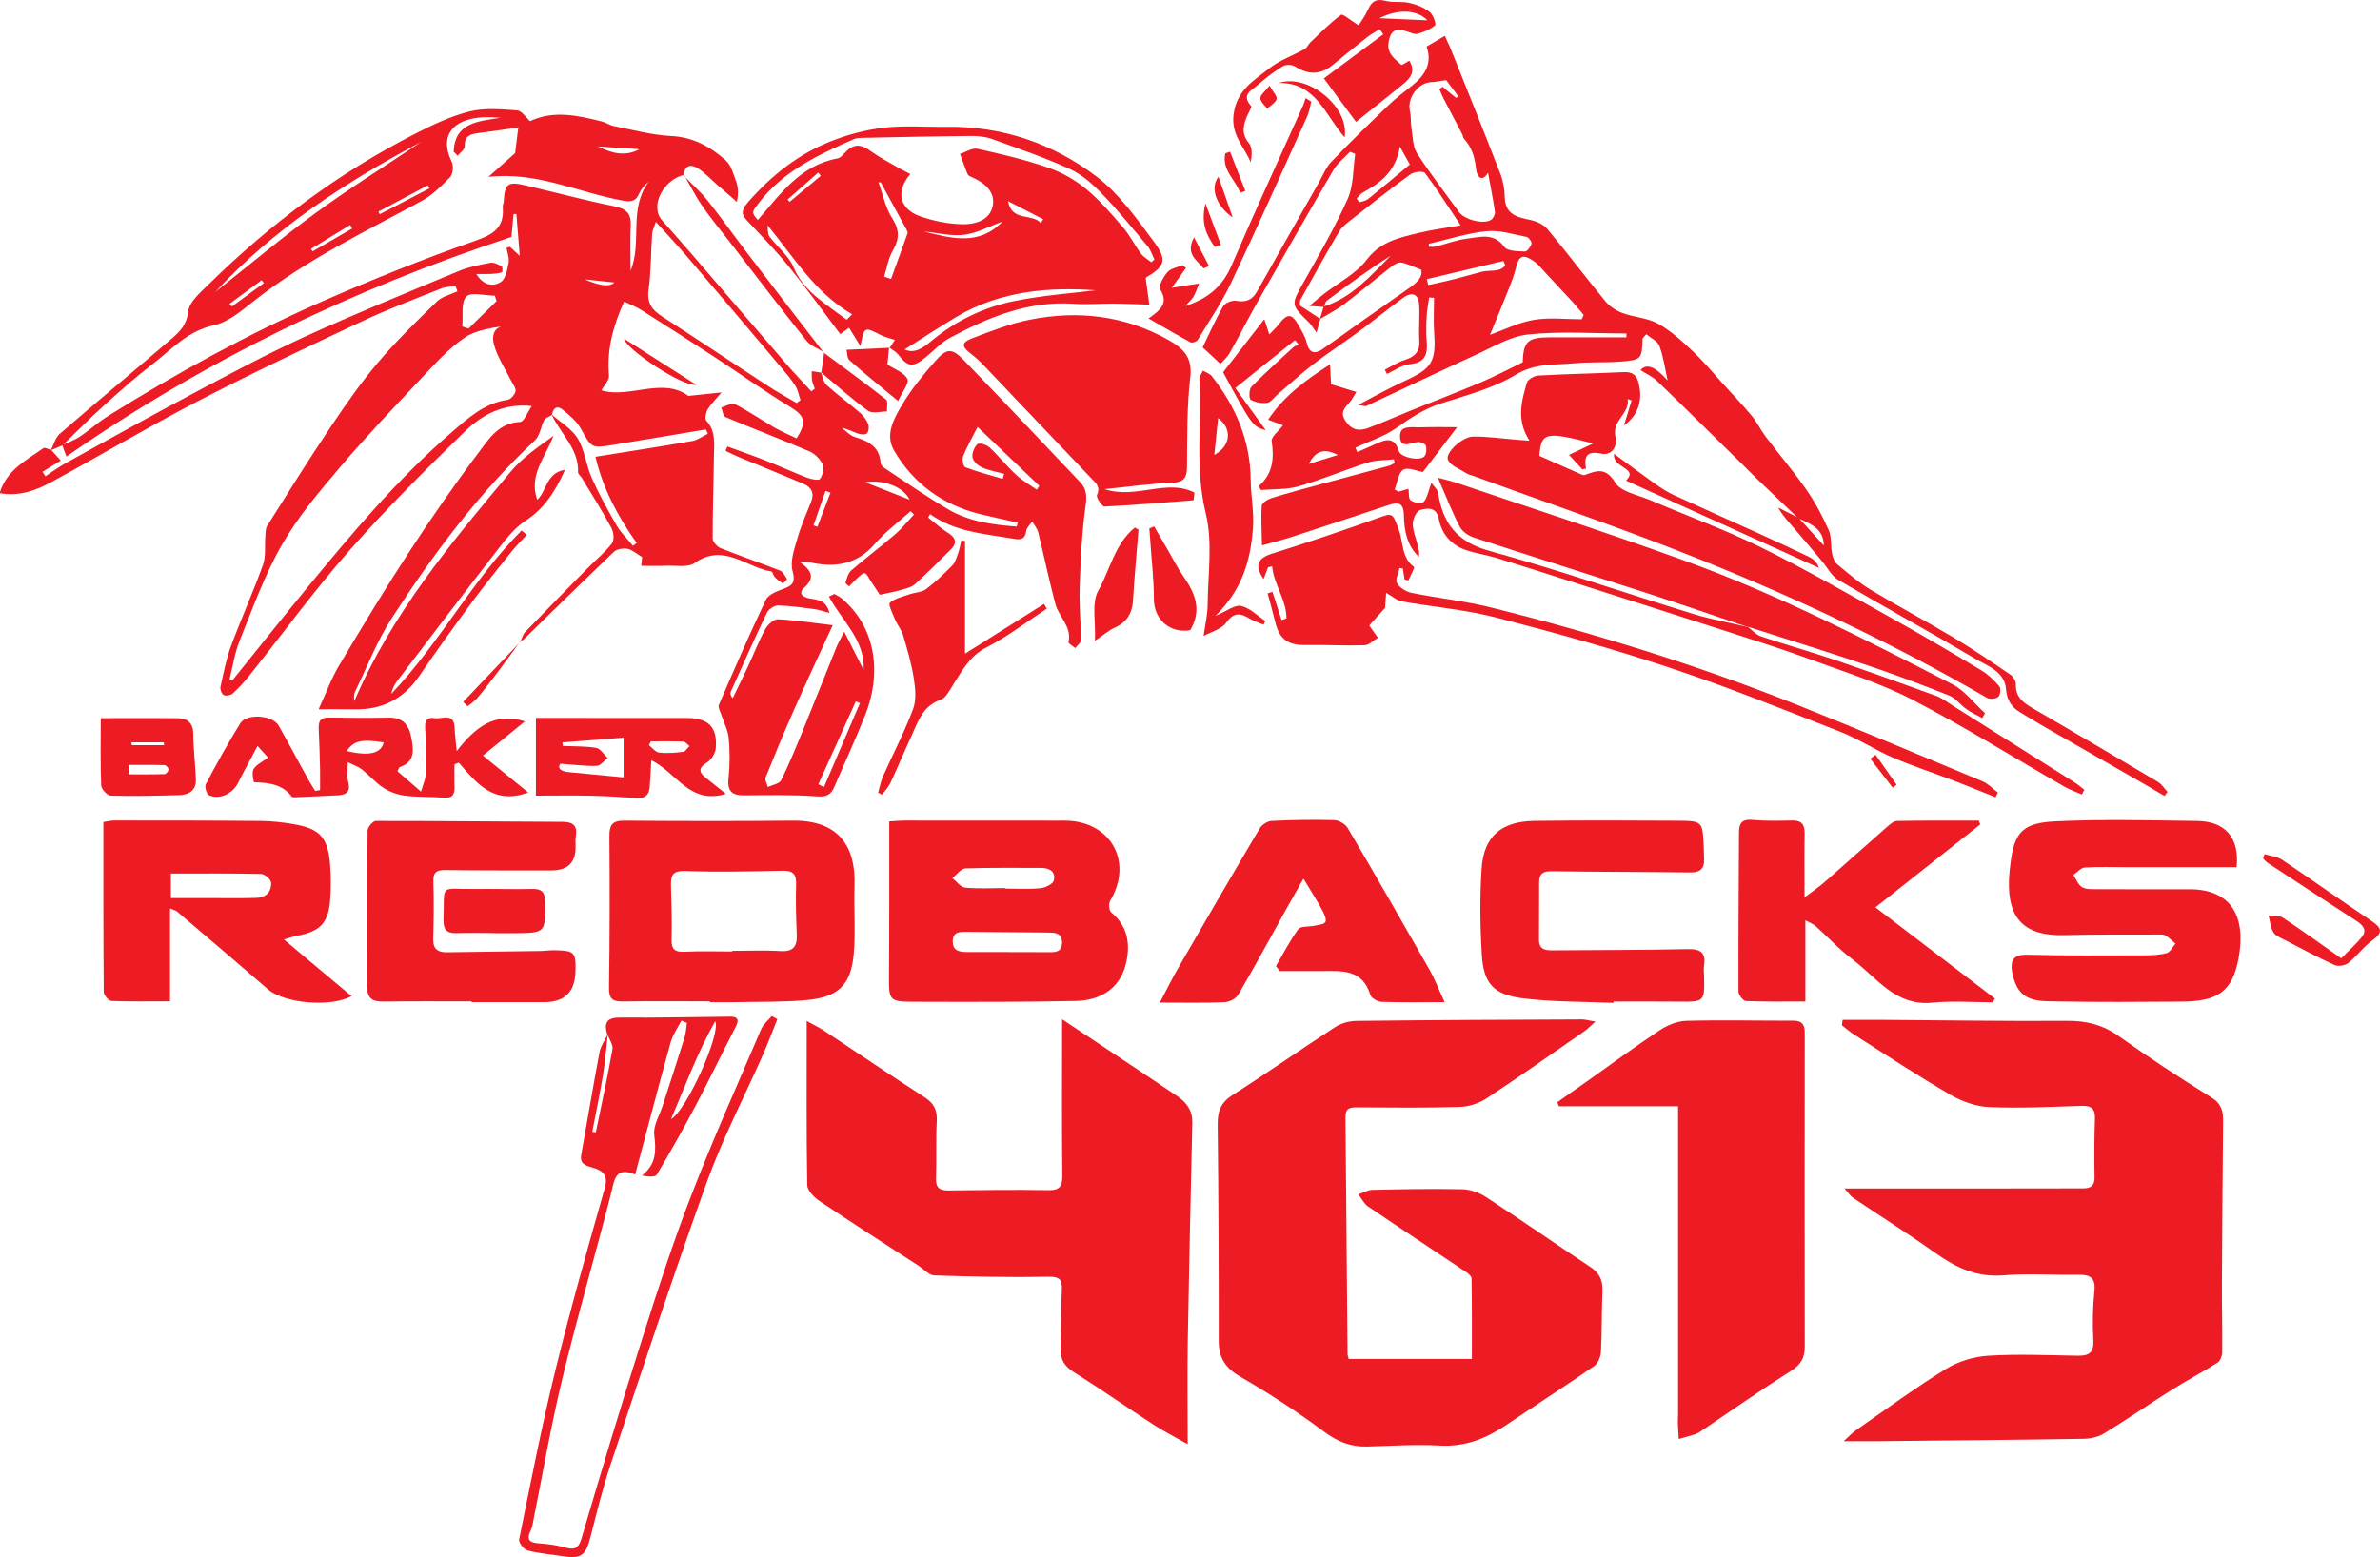 <?xml version="1.0" encoding="UTF-8"?>
<svg id="Layer_1" data-name="Layer 1" xmlns="http://www.w3.org/2000/svg" viewBox="0 0 31.842 20.84">
  <path d="m10.983,4.983c.024.058.034.132.076.17.146.132.305.248.454.377.045.039.083.095.104.151.013.034.005.097-.02.12-.021.02-.081.014-.118.002-.07-.024-.136-.062-.217-.077.058.042.11.104.175.123.183.055.331.129.345.349.002.029.044.062.075.082.275.181.546.371.83.537.281.165.599.206.916.23.004-.018.008-.035.013-.053-.169-.038-.338-.073-.505-.114-.499-.123-.887-.405-1.147-.846-.128-.217-.005-.429.102-.611.124-.21.281-.402.443-.586.158-.18.226-.182.388-.015.522.54,1.038,1.086,1.555,1.631.089.094.09.193.071.327-.05.357-.066.719-.078,1.08-.008.235.016.47.017.706 0.0.036-.049.071-.076.107-.032-.027-.094-.061-.09-.08.046-.209-.13-.337-.176-.509-.084-.318-.151-.641-.23-.96-.013-.051-.052-.096-.08-.144-.028.041-.075.081-.08.125-.017.146-.122.113-.201.1-.374-.063-.759-.089-1.085-.324-.009.015-.017.03-.026.045.088.069.17.145.264.204.108.067.128.136.036.227-.157.155-.312.313-.476.461-.048.043-.124.059-.19.078-.077.023-.156.036-.281.064-.028-.043-.077-.118-.127-.193-.023-.035-.044-.087-.075-.095-.025-.007-.067.038-.098.065-.039.035-.074.074-.111.111-.017-.017-.051-.041-.048-.051.019-.057.035-.126.076-.162.191-.165.394-.317.586-.482.093-.08.17-.177.254-.267-.015-.015-.029-.03-.044-.045-.16.144-.337.273-.475.434-.25.291-.553.326-.896.246-.022-.005-.047-.001-.114-.001.162.116.209.212.061.345-.092.083-.007.131.079.146.103.018.216.017.257.192-.085-.022-.141-.043-.199-.051-.162-.021-.325-.045-.488-.049-.05-.001-.126.051-.149.098-.167.349-.324.703-.483,1.057-.009.021-.006.047.026.086.068-.141.138-.282.204-.424.077-.166.143-.338.231-.499.032-.06.113-.135.169-.133.237.011.473.048.734.079-.186.405-.358.772-.522,1.142-.131.296-.255.596-.376.896-.013.033.019.085.03.128.061-.029.154-.043.178-.091.11-.222.203-.452.297-.681.149-.365.294-.732.442-1.098.021-.051.049-.099.105-.21.102.202.181.357.259.512.023-.397-.293-.661-.464-.981.024-.012.049-.024.073-.035.031.018.066.033.093.056.432.355.56.952.321,1.561-.128.325-.276.641-.413.962-.045.107-.104.14-.234.13-.323-.024-.648-.016-.973-.014-.161.001-.229-.053-.21-.227.019-.176.019-.357.003-.534-.009-.107-.064-.209-.098-.314-.014-.045-.049-.102-.034-.136.203-.471.408-.941.628-1.405.032-.068.14-.112.222-.142.124-.046.181-.078.136-.244-.036-.132.025-.298.066-.442.047-.164.117-.322.181-.481.049-.121.005-.2-.104-.246-.286-.121-.575-.237-.862-.356-.06-.025-.119-.055-.178-.083.008-.02.017-.04.025-.059.169.062.339.121.507.187.189.075.375.16.565.233.053.02.152.038.168.014.035-.051.059-.143.035-.193-.034-.071-.105-.144-.177-.175-.372-.159-.751-.303-1.125-.46-.031-.013-.037-.084-.055-.128.062-.017.141-.066.183-.045.185.096.359.215.54.32.092.053.191.093.284.138.145-.222.108-.304-.093-.426-.336-.204-.657-.434-.986-.65-.33-.216-.661-.429-.994-.639-.072-.046-.154-.076-.234-.115-.149.331-.233.646-.202.989.006.064-.068.135-.102.199.372.113.818-.182,1.164.074.166-.017.292-.03.444-.046-.086.102-.146.159-.186.227-.024.042-.041.126-.018.151.13.14.104.308.102.471-.004.369-.018.738-.017,1.106 0.0.044.06.11.107.129.262.105.529.196.792.299.041.016.069.071.095.113.004.006-.049.062-.056.058-.039-.021-.075-.05-.106-.082-.021-.021-.029-.073-.048-.076-.337-.055-.637-.386-1.024-.114-.093.065-.258.031-.39.037-.1.005-.201.001-.325.001.002-.015.008-.085.011-.117-.078-.046-.133-.098-.195-.11-.057-.011-.142.002-.181.039-.409.39-.811.786-1.216,1.18-.007.007-.024.005-.036.007l.004.004c.019-.039.03-.086.059-.116.276-.286.555-.57.834-.853.11-.112.234-.212.329-.336.033-.043.021-.15-.009-.206-.123-.227-.262-.446-.395-.667-.016-.027-.052-.053-.051-.078.011-.317-.237-.514-.353-.772.12.106.271.192.35.323.093.155.11.354.185.523.098.22.214.432.335.64.058.099.145.181.218.271.016-.012.032-.025.049-.037-.249-.352-.451-.724-.551-1.154.446-.072.872-.137,1.296-.211.073-.013.139-.064.208-.097-.009-.019-.017-.039-.026-.058-.417.069-.833.141-1.25.208-.287.046-.28.039-.424-.219-.056-.099-.152-.18-.243-.254-.074-.06-.129-.023-.142.071-.036.023-.087.037-.104.07-.048.087-.057.207-.124.269-.75.703-1.359,1.52-1.914,2.377-.199.307-.332.656-.493.987-.017.036-.018.08-.01.127.496-1.164,1.294-2.119,2.093-3.072.154-.184.36-.326.57-.477-.101.279-.335.521-.216.854.126-.111.118-.363.372-.4-.13.284-.274.517-.53.682-.14.09-.251.232-.356.366-.46.593-.914,1.191-1.368,1.788-.035.046-.059.102-.072.163.647-.677,1.084-1.525,1.745-2.188.023.02.046.039.069.059-.068.074-.141.145-.204.224-.182.228-.366.455-.539.69-.238.322-.471.647-.697.977-.211.307-.497.452-.867.444-.15-.003-.301-.001-.478-.001.1-.217.169-.41.272-.583.306-.514.615-1.026.942-1.527.294-.45.601-.893.924-1.322.138-.184.271-.402.558-.413.051-.002.097-.128.156-.213-.38-.041-.667.118-.899.343-.528.514-1.052,1.035-1.539,1.588-.474.539-.898,1.121-1.346,1.683-.066.083-.139.162-.217.233-.027.024-.089.036-.12.021-.027-.013-.051-.075-.044-.109.041-.185.076-.373.142-.55.134-.363.295-.717.426-1.082.042-.116.021-.253.032-.38.004-.049.001-.106.025-.144.277-.439.551-.88.84-1.31.201-.3.408-.599.641-.874.245-.289.518-.555.791-.819.069-.067.181-.091.273-.135-.009-.024-.017-.049-.026-.073-.063.011-.131.011-.189.034-.354.142-.712.276-1.056.438-.741.348-1.482.698-2.209,1.075-.659.341-1.297.723-1.95,1.077-.208.113-.432.197-.695.15.094-.313.359-.441.587-.603.019-.013.069.017.104.026.04.043.079.087.128.141-.098.06-.172.105-.245.15.013.02.026.04.039.06.087-.057.171-.12.261-.17.561-.31,1.121-.623,1.688-.924.5-.266.999-.535,1.513-.77.681-.311,1.376-.594,2.067-.882.134-.056.28-.084.423-.111.047-.009.106.022.153.046.013.007.011.079.004.081-.046.014-.095.019-.144.022-.056.003-.113.001-.2.001.101.163.233.168.328.107.064-.041.087-.165.104-.256.012-.063-.017-.134-.028-.201.015-.005.03-.01.045-.015.037.035.075.069.132.122-.017-.206-.031-.384-.045-.56-.013 0-.025.001-.038.001-.011.115-.021.231-.028.306-2.14.705-4.117,1.662-5.954,2.939-.023-.062-.04-.108-.057-.154.079-.036.163-.064.234-.111.132-.088.25-.197.385-.281.918-.573,1.866-1.093,2.856-1.528.669-.293,1.348-.567,2.036-.808.252-.088.408-.175.384-.458-.002-.024.011-.05.013-.075.014-.241.053-.271.301-.212.389.091.776.196,1.168.275.159.032.238.088.23.258-.009.202-.002.405-.002.607.158-.384-.031-.827.242-1.19-.06.047-.103.1-.128.159-.044.104-.111.112-.215.093-.591-.106-1.15-.392-1.801-.318.123-.11.226-.201.357-.318.009-.071.026-.207.043-.343-.172.024-.357.052-.542.076-.105.013-.18.041-.174.174.002.041-.061.085-.094.128-.018-.018-.037-.035-.055-.053.013-.39.327-.409.627-.455-.145-.013-.279-.014-.406.018-.3.075-.384.294-.246.573.026.054.015.165-.024.205-.117.121-.243.244-.39.323-.754.409-1.528.782-2.209,1.314-.174.136-.36.301-.563.345-.352.076-.566.326-.823.523-.222.17-.431.357-.638.544-.193.174-.375.359-.562.539-.052.023-.105.045-.157.067.04-.075.062-.17.122-.222.499-.432,1.007-.853,1.508-1.283.105-.091.192-.184.21-.355.013-.126.159-.249.265-.354.826-.812,1.745-1.5,2.778-2.027.231-.118.472-.233.722-.295.201-.05.423-.029.635-.014.062.004.117.095.173.144.318-.15.641-.075.963.005.054.014.104.051.158.061.255.05.51.12.767.133.294.015.525.143.729.325.074.066.106.187.142.288.027.075.029.158.009.269-.09-.078-.181-.157-.271-.235-.081-.071-.156-.152-.245-.211-.099-.065-.183-.048-.202.091l.006-.005c-.253.054-.467.406-.289.607.147.166.293.332.438.5.41.476.818.953,1.229,1.428.106.123.219.24.329.36l.046-.035c-.012-.037-.03-.074-.036-.112-.007-.04-.003-.082-.004-.123.04.006.08.013.121.019l-.005-.007Zm-7.912,4.115c.013.003.025.005.038.007.33-.409.657-.82.99-1.226.606-.737,1.219-1.468,1.944-2.094.22-.19.439-.39.748-.434.042-.006.096-.069.106-.113.009-.041-.034-.094-.057-.14-.072-.143-.161-.281-.214-.43-.059-.165-.044-.316.203-.319-.216.037-.441.056-.606.166-.223.149-.408.36-.595.558-.362.383-.727.766-1.068,1.168-.283.333-.571.671-.787,1.048-.233.405-.392.853-.568,1.289-.067.165-.091.347-.136.521Zm5.704-6.13c-.026.08-.047.118-.05.158-.017.252-.014.506-.048.756-.024.177.05.268.185.356.475.306.944.622,1.417.93.123.081.253.151.38.226.017-.013.034-.026.051-.039-.023-.065-.034-.136-.07-.193-.058-.091-.129-.173-.199-.256-.41-.485-.82-.971-1.233-1.454-.133-.156-.274-.306-.435-.485Zm-5.893.938c.447-.354.884-.722,1.344-1.058.457-.333.938-.633,1.408-.948-1.015.54-1.969,1.162-2.752,2.006Zm10.197,1.808c-.08.158-.147.272-.194.393-.016.041.003.137.029.146.163.062.333.106.501.156.006-.023.013-.046.019-.068-.1-.027-.205-.044-.298-.086-.053-.024-.116-.082-.125-.134-.009-.057.024-.139.067-.178.023-.021.122.01.161.045.124.116.231.251.355.366.083.077.183.134.276.2.012-.017.024-.035.035-.052-.274-.261-.547-.522-.827-.789Zm-6.894-1.345c.028.009.056.019.084.028.125-.122.25-.245.374-.367-.007-.024-.015-.049-.022-.073-.133,0-.323-.053-.383.013-.074.082-.04.262-.053.399Zm4.764,6.127c.025.013.05.026.075.038.16-.375.321-.749.481-1.124-.018-.008-.037-.016-.055-.024-.167.37-.334.739-.501,1.109Zm1.221-3.808c-.077-.163-.333-.275-.594-.234.21.083.402.159.594.234ZM5.745,2.521c-.007-.013-.015-.027-.022-.04-.22.117-.44.234-.66.351.006.012.012.023.018.035.221-.115.443-.231.664-.346Zm-1.583.81c.007.011.013.022.02.033.177-.102.353-.204.53-.306-.009-.016-.019-.031-.028-.047l-.522.32Zm3.662.408q.305.133.396.042c-.136-.015-.266-.028-.396-.042Zm3.288,2.855c-.022-.008-.044-.016-.067-.024-.054.154-.108.307-.161.461.018.006.035.013.052.019.059-.152.117-.304.175-.456Zm-2.557-4.597c-.18-.012-.361-.024-.551-.037.186.096.366.137.551.037Zm-5.484,2.07c.01.012.021.023.031.035.143-.104.285-.208.428-.313l-.029-.039c-.143.105-.287.211-.43.317Z" fill="#ed1c24"/>
  <path d="m21.347,13.671c-.074.065-.112.105-.156.135-.433.301-.864.605-1.305.895-.1.066-.234.109-.354.113-.458.014-.916.009-1.374.006-.099-.001-.158.012-.157.129.01,1.057.018,2.113.028,3.17 0.0.018.008.036.015.068h1.648c0-.359.002-.719-.004-1.078-.001-.032-.049-.07-.083-.092-.433-.29-.869-.577-1.301-.87-.055-.037-.088-.108-.131-.163.063-.021.125-.058.188-.06.401-.009.802-.017,1.203-.008.107.002.226.045.317.104.469.306.929.626,1.395.935.12.079.169.175.163.318-.011.274-.006.548-.02.821-.004.066-.041.154-.092.189-.387.268-.782.523-1.172.786-.27.182-.552.296-.89.277-.323-.018-.649.004-.974.013-.219.006-.396-.064-.577-.199-.356-.265-.73-.509-1.114-.731-.202-.117-.295-.252-.295-.482.001-.968-.003-1.935-.014-2.903-.002-.177.046-.292.203-.392.462-.293.909-.609,1.368-.906.08-.052.19-.082.286-.083,1.006-.012,2.011-.016,3.017-.02.046-0.0.092.015.182.03Z" fill="#ed1c24"/>
  <path d="m24.674,15.906c.587,0,1.12 0,1.652,0,.515-0,1.031-.001,1.546-.002.099,0,.153-.036.151-.147-.004-.26-.004-.521.005-.781.005-.133-.041-.18-.175-.176-.413.013-.828.034-1.241.016-.174-.007-.361-.074-.514-.162-.439-.256-.865-.536-1.294-.809-.057-.036-.108-.083-.161-.124.003-.024.006-.048.009-.072.192,0,.383-.001.575 0.0.808.005,1.617.019,2.426.013.259-.002.48.052.695.205.404.288.82.561,1.241.822.135.084.155.185.154.317-.006.726-.013,1.452-.016,2.178-.001.306.007.611.004.917-.001.047-.027.113-.063.136-.203.128-.416.24-.619.368-.301.19-.595.393-.898.579-.077.047-.18.07-.271.072-.93.015-1.859.022-2.789.032-.127.001-.253 0-.425 0.0.073-.066.116-.114.169-.15.397-.276.787-.563,1.199-.817.164-.101.374-.165.567-.177.399-.025.802-.006,1.203,0,.152.002.212-.049.203-.212-.012-.215-.009-.434.014-.648.019-.177-.049-.226-.211-.224-.337.006-.677-.019-1.012.008-.35.028-.626-.102-.899-.295-.363-.258-.74-.496-1.109-.744-.029-.019-.049-.052-.113-.123Z" fill="#ed1c24"/>
  <path d="m23.383,8.389c.06.044.113.107.18.129.325.11.656.202.98.312.456.155.909.318,1.361.483.082.03.154.088.23.136.537.337,1.074.675,1.61,1.014.05.031.095.07.142.106-.011.021-.021.043-.032.064-.078-.034-.159-.062-.233-.104-.678-.39-1.342-.806-2.036-1.165-.436-.226-.914-.373-1.378-.544-.345-.127-.697-.239-1.048-.352-.639-.207-1.28-.41-1.921-.615-.403-.129-.805-.259-1.209-.384-.133-.041-.272-.06-.404-.103-.204-.066-.334-.211-.375-.42-.031-.161-.151-.15-.248-.121-.049.014-.1.118-.1.181-0.0.098.042.197.067.295.012.049.024.097.014.152-.158-.152-.197-.349-.2-.55-.003-.149-.05-.196-.195-.147-.44.147-.88.291-1.321.435-.108.035-.219.062-.383.108-.003-.191-.015-.362-.003-.532.003-.038.082-.086.134-.102.223-.069.449-.129.674-.19.297-.081.596-.16.893-.241.027-.007.051-.025.076-.037-.003-.017-.006-.033-.009-.05-.12.014-.245.01-.358.046-.308.098-.608.227-.918.316-.163.046-.342.035-.504.049-.018-.033-.03-.052-.028-.053.188-.163.207-.366.173-.599-.009-.06.093-.137.151-.214-.053-.02-.109-.041-.199-.075.215-.32.496-.527.829-.74.005.111.009.182.013.265.104.032.209.065.339.104-.036.057-.057.101-.088.136-.069.077-.139.138-.052.26.086.122.186.127.299.085.189-.07.373-.153.561-.229.316-.128.634-.249.948-.382.191-.081.374-.179.558-.268.007-.279.069-.334.363-.333.341.001.683 0,1.024 0,0-.018,0-.035,0-.052-.438,0-.88-.032-1.313.013-.241.025-.473.169-.703.273-.49.224-.977.457-1.465.685-.014.006-.035-.004-.108-.014.149-.08.259-.14.369-.197.096-.05.193-.097.292-.143.326-.152.381-.251.356-.615-.011-.159-.002-.319-.002-.479-.022-.002-.043-.003-.065-.005-.011.081-.029.162-.033.243-.006.114-.01.23 0.0.343.015.176-.021.289-.231.308-.103.009-.201.085-.301.13-.01-.019-.019-.038-.029-.057.089-.045.175-.101.269-.131.133-.043.203-.111.193-.261-.01-.158.007-.317-.002-.474-.009-.148-.093-.184-.216-.095-.2.146-.392.304-.592.451-.202.149-.414.286-.613.44-.166.128-.32.271-.48.407-.044.037-.084.1-.132.106-.072.009-.159-.005-.221-.041-.025-.015-.023-.14.009-.173.181-.185.375-.358.566-.534.017-.016.048-.018.072-.026l-.056-.064c-.254.204-.508.408-.797.64.131.181.266.368.408.565-.175-.049-.187-.065-.571-.776.184-.237.361-.465.551-.71.017.053.037.113.067.204.05-.053.092-.091.127-.136.113-.148.171-.148.261.008.043.075.091.152.111.235.035.146.108.162.218.086.188-.13.372-.265.559-.397.192-.136.384-.27.577-.404.107-.074.205-.152.18-.258-.11-.042-.185-.081-.264-.096-.039-.007-.094.022-.13.05-.213.166-.419.34-.633.503-.102.078-.219.137-.329.204.017-.056.034-.112.05-.168.381-.12.628-.414.897-.68-.295.187-.576.392-.854.601-.021.016-.026.056-.038.084-.046-.003-.092-.006-.198-.013.095-.078.144-.12.195-.16.194-.151.43-.27.574-.459.188-.247.442-.296.702-.36.168-.042.342-.063.555-.1-.171-.256-.316-.485-.477-.701-.021-.028-.144-.018-.19.015-.267.193-.525.397-.784.601-.064.05-.136.102-.176.17-.179.301-.348.607-.517.913-.013.024-.004.061-.005.075.1.066.186.122.272.179-.013.048-.026.095-.051.184-.053-.072-.073-.109-.101-.136-.248-.242-.242-.237-.068-.546.205-.364.416-.728.586-1.109.08-.179.07-.399.1-.601-.023-.01-.046-.019-.069-.029-.074.079-.165.148-.219.239-.338.575-.668,1.155-.998,1.735-.135.238-.26.482-.394.721-.03.053-.08.096-.123.144-.089-.082-.168-.156-.238-.221.089-.183.172-.373.275-.551.026-.044.119-.081.173-.072.131.023.215-.009.281-.127.27-.482.545-.962.818-1.442.057-.099.099-.213.176-.293.25-.261.51-.513.771-.763.096-.092.203-.172.307-.254.174-.137.275-.301.195-.524.083-.049.152-.089.244-.143.033.073.068.143.096.215.217.542.435,1.083.646,1.627.038.098.058.208.06.312.004.242.171.273.352.312.08.017.171.062.222.123.264.317.512.647.774.965.057.069.144.125.229.156.155.057.333.064.474.142.17.094.32.232.463.367.149.14.28.3.418.451.126.138.256.274.375.418.071.087.12.192.188.281.179.237.373.463.542.707.117.168.214.351.297.538.041.093.025.21.045.314.01.051.032.113.07.145.146.121.291.247.453.344.365.22.742.419,1.107.638.261.156.512.328.763.499.035.024.067.084.066.126-.005.169.099.245.227.319.56.325,1.118.654,1.675.986.051.03.085.088.128.133-.014.018-.028.036-.042.054-.111-.065-.221-.131-.332-.194-.43-.247-.86-.493-1.29-.74-.104-.06-.207-.124-.31-.186-.116-.07-.176-.162-.187-.307-.019-.241-.246-.31-.412-.409-.607-.359-1.226-.698-1.835-1.056-.088-.052-.142-.162-.212-.245-.122-.145-.243-.291-.367-.434-.079-.091-.162-.177-.224-.289.091.046.183.092.275.139.113.123.225.246.337.369-.005-.232-.183-.289-.342-.364-.196-.187-.392-.373-.587-.56-.059-.057-.115-.117-.174-.174-.376-.369-.75-.739-1.129-1.104-.062-.06-.147-.097-.221-.144q.119-.143.363.139c-.032-.146-.054-.31-.109-.462-.024-.065-.115-.106-.175-.157-.036.041-.051.05-.051.059-.009.274-.013.285-.303.307-.202.015-.407.002-.609.022-.262.026-.519-.007-.779.15-.303.183-.664.278-1.008.388-.224.071-.406.194-.594.327-.164.116-.365.178-.549.265.008.019.017.038.025.058.086-.038.174-.074.259-.114.131-.061.242-.085.296.1.026.089.291.14.345.069.026-.033.03-.098.017-.14-.008-.025-.068-.051-.103-.049-.093.006-.233.095-.242-.066-.01-.167.157-.128.263-.131.183-.006.366-.002.501-.002-.136.178-.299.392-.458.6-.079-.012-.2-.069-.263-.03-.067.041-.079.172-.115.264.017.01.034.02.051.03.051-.015.102-.03.134-.039.008.051-.002.132.03.155.043.032.147.047.173.02.048-.05.059-.137.103-.256.036.052.085.091.091.137.062.407.255.656.684.774.917.253,1.818.565,2.727.844.24.074.49.118.735.176,0,0-.006-.004-.006-.004Zm-4.034-7.317c-.08.011-.139.025-.197.027-.177.005-.329.21-.289.385.018.078.009.162.022.241.018.11.017.238.073.326.175.271.373.526.562.787.074.102.323.168.428.105.029-.018.057-.073.053-.106-.026-.181-.062-.36-.093-.525-.073.126-.148.066-.16-.051-.016-.157-.057-.292-.164-.408-.012-.013-.011-.037-.019-.053-.084-.162-.169-.323-.253-.484-.021-.04-.036-.082-.054-.123.014-.011.028-.021.041-.032.061.05.122.1.183.15.009-.008.018-.017.027-.025-.055-.073-.111-.147-.161-.214Zm1.812,3.201c.009-.019.018-.038.027-.058-.052-.061-.102-.123-.155-.182-.116-.126-.233-.251-.35-.375-.051-.055-.098-.118-.159-.16-.152-.105-.203-.079-.246.099-.021.086-.052.169-.085.251-.085.213-.172.424-.258.633.19-.068.383-.166.587-.2.208-.035.426-.008.64-.008Zm-2.044-1.011c-.001.013-.001.026-.002.039.03,0,.062.006.09-.001.141-.035.28-.089.423-.106.172-.02.356-.086.499.111.042.058.179.056.274.061.03.001.077-.062.089-.103.007-.024-.037-.087-.066-.092-.177-.035-.361-.094-.535-.077-.261.026-.515.11-.772.169Zm-.388-1.302c-.053.331-.255.484-.488.612-.035.019-.063.052-.089.083-.003.004.03.052.04.05.041-.009.086-.02.117-.046.186-.15.369-.304.553-.458-.035-.063-.07-.127-.134-.241Zm.361,1.777c.006.026.012.052.018.078.118-.026.236-.05.353-.08.123-.031.245-.068.368-.099.105-.026.238.012.31-.085-.008-.019-.017-.039-.025-.058-.341.081-.682.162-1.024.243Zm-1.579,2.471c.117-.036.233-.072.389-.119-.203-.105-.31-.035-.389.119Z" fill="#ed1c24"/>
  <path d="m14.207,13.639c.397.265.762.507,1.126.75.138.092.274.186.412.277.13.086.211.196.207.362-.022.974-.044,1.947-.061,2.921-.007.444-.001.888-.001,1.379-.178-.101-.324-.174-.46-.263-.357-.232-.707-.477-1.067-.704-.124-.078-.178-.171-.174-.311.007-.261.004-.522.017-.783.006-.137-.022-.183-.178-.18-.509.009-1.019-.001-1.527-.018-.074-.003-.145-.086-.217-.133-.443-.287-.887-.572-1.325-.866-.071-.048-.158-.139-.159-.212-.012-.718-.007-1.437-.007-2.194.092.051.163.085.229.128.451.298.899.603,1.353.896.122.079.165.171.158.315-.013.254-.001.509-.01.764-.005.128.046.166.167.165.446-.006.891-.011,1.337-.004.16.003.187-.059.186-.204-.008-.679-.003-1.359-.003-2.085Z" fill="#ed1c24"/>
  <path d="m22.449,14.805h-1.593c-.007-.018-.014-.036-.021-.054.13-.092.261-.183.391-.275.327-.231.649-.469.982-.69.102-.067.233-.121.353-.124.477-.013.954-.001,1.431-.002.115-0.0.154.049.154.162-.002,1.401-.002,2.803-0,4.204 0.0.148-.055.24-.186.322-.398.252-.783.522-1.173.785-.032.021-.063.046-.098.058-.075.026-.152.045-.229.067-.004-.071-.009-.142-.012-.213-.001-.038.003-.076.003-.115,0-1.319,0-2.637,0-3.956,0-.044,0-.088,0-.171Z" fill="#ed1c24"/>
  <path d="m11.902,4.656c.022-.033.044-.066.071-.107-.061-.02-.128-.034-.187-.064-.224-.114-.223-.117-.274.148-.048-.078-.097-.156-.153-.247-.025.018-.058.042-.117.086-.226-.299-.446-.605-.682-.897-.167-.206-.352-.398-.535-.591-.093-.098-.134-.147-.01-.287.31-.351.664-.632,1.095-.804.227-.09.47-.156.712-.184.276-.032.559-.008.838-.012.746-.011,1.424.222,2.007.663.306.232.542.566.775.88.181.245.141.326-.114.477.018.136.037.269.049.36-.18-.005-.334-.013-.487-.014-.172-.001-.344.015-.514.003-.61-.044-1.147.176-1.666.455-.12.065-.218.173-.326.261-.174.141-.236.132-.37-.04-.03-.038-.078-.061-.118-.091,0,0,.007.007.007.007Zm.278-2.328c-.201.235-.148.47.134.568.177.062.37.1.557.105.17.004.369-.05.41-.24.04-.188-.102-.312-.272-.387-.023-.01-.054-.022-.062-.041-.038-.089-.07-.182-.103-.273.078-.025.165-.085.234-.069.32.071.641.147.95.254.181.062.358.165.506.287.18.148.335.329.488.507.093.108.157.239.242.354.035.047.092.078.139.117.014-.013.028-.025.042-.038-.029-.059-.049-.126-.09-.175-.2-.238-.396-.481-.612-.704-.125-.13-.27-.258-.431-.332-.339-.154-.693-.276-1.044-.402-.087-.031-.187-.04-.281-.039-.482.004-.964.015-1.446.025-.038.001-.079.001-.112.015-.477.211-.95.427-1.28.86-.088.116-.1.121-.01.224.301-.345.567-.732,1.068-.824.027-.005.054-.03.074-.052.133-.148.222-.153.382-.037.105.076.222.136.335.202.058.034.118.063.181.096Zm-.076,2.349c.126.06.242-.017.35-.108.329-.275.708-.458,1.122-.541.382-.077.775-.104,1.083-.143-.598-.043-1.262-.003-1.867.358-.233.139-.458.288-.688.433Zm-1.835-1.663c.007.05-.002.113.024.149.105.142.26.259.325.415.089.214.241.351.412.482.098.075.199.146.298.219l.073-.073c-.494-.286-.772-.751-1.132-1.192Zm1.514-.574c-.01 0-.019.001-.029.001.059.162.092.339.183.48.102.159.096.28.007.434-.06.103-.078.231-.115.347.031.01.061.021.092.031.074-.203.149-.406.221-.61.005-.014-.006-.037-.015-.053-.114-.21-.23-.42-.345-.631Zm1.628.526c-.17.061-.337.154-.512.176-.175.022-.358-.027-.538-.044.367.092.737.195,1.05-.131Zm.515.02c.01-.018.021-.035.031-.052-.15-.077-.3-.155-.471-.242.053.282.326.157.44.295Zm-2.945-.633c-.011-.015-.023-.029-.034-.044-.137.121-.274.241-.41.362.009.01.018.02.028.03.139-.116.278-.232.417-.349Z" fill="#ed1c24"/>
  <path d="m11.897,10.993c.08-.004.142-.011.204-.011.687-0,1.375 0,2.062.001.051,0,.102-.002.153.002.573.045.835.571.538,1.068-.023.038-.017.133.012.157.236.194.261.453.191.712-.087.32-.347.467-.663.474-.712.015-1.425.013-2.138.011-.37-.001-.365-.007-.362-.383.005-.605.002-1.209.003-1.813,0-.068,0-.137,0-.216Zm1.595,1.749c.171,0,.342-.001.513.001.098.001.205.01.204-.13-.001-.138-.108-.132-.206-.133-.355-.003-.71-.005-1.064-.009-.092-.001-.188-.007-.192.122-.004.135.092.148.194.148.184,0,.367,0,.551 0Zm-.047-.856v.006c.159,0,.319.01.476-.005.065-.006.166-.056.178-.104.029-.117-.058-.168-.171-.168-.337.001-.675-.005-1.012.007-.059.002-.116.084-.174.129.056.045.109.122.169.128.177.017.356.006.534.006Z" fill="#ed1c24"/>
  <path d="m9.496,13.401c-.388,0-.776-.004-1.164.002-.138.002-.187-.038-.184-.185.01-.674.011-1.349.005-2.024-.001-.154.039-.213.202-.211.751.006,1.502.007,2.253,0,.616-.006.843.347.825.87-.011.305.016.612-.011.915-.037.414-.208.578-.628.616-.31.029-.623.021-.934.028-.121.003-.242 0-.362 0,0-.004,0-.007,0-.011Zm.299-.669v-.007c.216,0,.432-.01.647.003.174.011.225-.064.218-.222-.009-.222-.016-.445-.009-.666.005-.141-.04-.191-.184-.187-.431.01-.864.019-1.295.004-.166-.006-.199.051-.195.192.007.241.015.482.008.723-.004.14.05.172.181.165.209-.011.419-.003.628-.003Z" fill="#ed1c24"/>
  <path d="m29.926,11.606c-.477,0-.959,0-1.441,0-.197,0-.395-.008-.592.004-.053.003-.103.065-.154.099.039.057.066.137.12.166.062.033.148.024.224.025.401.002.802.002,1.204.001.567-.002.766.365.663.923-.085.459-.29.577-.764.581-.56.004-1.121.008-1.681-.003-.21-.004-.447.009-.546-.253-.018-.047-.032-.096-.04-.146-.022-.152.018-.23.201-.226.522.014,1.044.009,1.566.008.101-0.0.206-.004.302-.03.047-.013.079-.082.118-.126-.045-.038-.086-.082-.136-.11-.03-.017-.075-.012-.113-.012-.414.002-.827-.003-1.241.008-.521.014-.756-.212-.738-.734.003-.083.012-.165.023-.247.052-.399.166-.522.601-.542.629-.03,1.261-.013,1.891-.005.378.004.571.222.531.62Z" fill="#ed1c24"/>
  <path d="m3.798,12.573c.322.27.608.51.906.759-.294.156-.906.091-1.115-.089-.404-.349-.811-.696-1.218-1.042-.017-.015-.043-.02-.096-.044v1.244c-.279,0-.532.005-.784-.005-.037-.002-.102-.076-.103-.118-.006-.756-.005-1.512-.005-2.277.057-.008.099-.02.141-.02.656 0,1.312-0,1.967.006.145.001.292.018.436.043.349.059.457.173.488.526.014.158.014.318.003.476-.022.321-.133.435-.451.493-.042.008-.082.023-.171.049Zm-1.512-.554c.155,0,.305,0,.455,0,.229,0,.458.004.686-.002.127-.003.208-.08.2-.205-.003-.043-.086-.115-.134-.116-.398-.009-.797-.005-1.207-.005v.328Z" fill="#ed1c24"/>
  <path d="m15.97,6.695c-.397.03-.795.065-1.193.084-.033.002-.115-.122-.1-.155.049-.113-.017-.161-.079-.225-.479-.501-.956-1.005-1.435-1.507-.052-.055-.108-.107-.169-.154-.135-.104-.138-.154.027-.216.248-.095.5-.193.76-.244.643-.127,1.265-.056,1.846.269.197.11.33.229.298.501-.047.397-.04.8-.044,1.201-.002.152-.045.207-.206.213-.283.009-.564.051-.898.084.425.14.836-.145,1.204.047-.004.034-.008.069-.012.103Z" fill="#ed1c24"/>
  <path d="m25.092,12.144c.546.416,1.071.818,1.597,1.219-.009.017-.017.034-.025.051-.27,0-.543-.022-.811.005-.495.05-.742-.335-1.067-.578-.177-.133-.33-.299-.495-.447-.03-.027-.071-.041-.137-.077v1.086c-.28,0-.538.005-.796-.006-.036-.002-.098-.082-.099-.126-.002-.713.003-1.426.007-2.139.001-.114.043-.171.175-.159.177.016.356.012.534.008.123-.003.171.049.169.17-.004.271-.001.542-.001.859.111-.085.193-.14.267-.204.278-.243.552-.49.829-.733.042-.036.094-.085.142-.086.365-.007.73-.004,1.094-.004.006.017.012.034.018.051-.46.364-.919.728-1.402,1.11Z" fill="#ed1c24"/>
  <path d="m17.07,12.93c.098-.166.186-.34.3-.495.032-.043.138-.029.209-.045.054-.012.129-.014.152-.049.02-.029-.011-.105-.036-.151-.071-.131-.151-.257-.256-.431-.086.152-.153.269-.219.387-.216.389-.428.781-.653,1.165-.031.054-.121.1-.186.102-.272.011-.544.005-.864.005.097-.183.167-.328.248-.467.36-.622.72-1.244,1.087-1.862.029-.05.103-.099.159-.102.28-.014.56-.019.84-.011.062.002.147.051.179.104.371.63.735,1.265,1.097,1.901.07.124.121.259.201.431-.315,0-.581.005-.846-.004-.052-.002-.135-.05-.148-.093-.109-.354-.394-.32-.667-.319-.182.001-.365,0-.547,0-.016-.022-.033-.045-.049-.067Z" fill="#ed1c24"/>
  <path d="m20.461,5.895c-.179-.28-.102-.529-.034-.772.013-.045.1-.094.155-.097.381-.021.763-.028,1.144-.046.119-.006.173.044.199.154.052.218.001.417-.198.56.034-.111.068-.223.102-.334-.017-.007-.035-.013-.052-.02.03.204-.222.284-.161.519.02.077-.023.247-.196.212-.153-.031-.24.002-.2.2-.017.003-.034.007-.051.01-.058-.063-.116-.126-.177-.193.122-.058.213-.102.323-.153-.64-.165-.695-.15-.72.166.184.082.359.16.535.237.023.01.053.026.072.019.159-.058.279-.108.408.101.078.126.303.165.467.235.496.212,1.004.396,1.487.634.597.295,1.175.628,1.758.953.4.223.794.455,1.186.691.09.054.171.132.24.213.023.027.015.118-.012.141-.032.028-.113.037-.151.015-1.248-.725-2.551-1.337-3.889-1.872-.99-.396-2.001-.739-3.003-1.105-.024-.009-.051-.013-.071-.027-.088-.058-.215-.1-.25-.182-.04-.094.192-.309.336-.311.189-.003.379.026.569.041.048.004.096.007.184.014Z" fill="#ed1c24"/>
  <path d="m21.587,13.422c-.406-.018-.815-.011-1.217-.062-.391-.05-.522-.202-.545-.586-.023-.381-.027-.765-.003-1.145.028-.436.262-.637.71-.643.637-.008,1.274-.006,1.91-.002.336.002.337.008.352.344.003.057.003.115.005.172.005.132-.06.178-.188.176-.617-.008-1.235-.007-1.852-.016-.113-.002-.167.033-.167.149.001.254-.002.509-.002.763-.001.152.104.147.212.146.592-.005,1.184-.003,1.776-.016.177-.004.249.049.22.227-.007.043-0.0.089.001.134.007.348.007.346-.354.342-.286-.003-.572-.001-.858-.001-0.0.006-0.0.011-.001.017Z" fill="#ed1c24"/>
  <path d="m6.309,13.402c-.395,0-.789-.003-1.184.002-.151.002-.215-.048-.214-.21.007-.693,0-1.386.007-2.079 0-.045.072-.128.11-.128.834-.001,1.667.009,2.501.012.141.001.199.054.175.195-.007.043-.003.089-.003.134q.006.322-.326.321c-.471-.001-.942.002-1.413-.005-.123-.002-.169.029-.164.16.009.254.005.509-.002.763-.004.138.065.179.187.177.414-.006.827-.011,1.241-.017.064-.001.127-.011.191-.01.275.005.292.024.284.292q-.013.402-.415.403c-.325 0-.649,0-.974,0v-.006Z" fill="#ed1c24"/>
  <path d="m8.125,13.847c-.048-.16-.008-.231.178-.229.488.005.977-.008,1.465-.012.089-.001.129.03.078.13-.183.353-.355.712-.54,1.063-.165.312-.338.619-.519.922-.021.035-.113.028-.198.011.198-.157.188-.337.164-.545-.015-.126.073-.263.115-.395.097-.303.197-.605.291-.908.019-.062.021-.129.031-.194-.024-.01-.049-.021-.073-.031-.049.096-.116.188-.144.29-.161.581-.314,1.165-.475,1.77-.272-.114-.277.077-.325.263-.211.825-.451,1.644-.65,2.471-.155.642-.266,1.294-.396,1.942-.006.031-.014.062-.028.09-.068.14.008.163.127.171.111.007.223.024.33.053.116.031.179.029.222-.114.27-.914.543-1.827.832-2.736.2-.63.405-1.26.644-1.875.289-.746.616-1.477.931-2.213.028-.066.094-.116.142-.173.024.014.049.028.073.042-.065.16-.125.322-.194.479-.249.563-.536,1.113-.745,1.69-.453,1.256-.869,2.524-1.292,3.791-.107.319-.186.648-.27.974-.063.245-.124.292-.376.252-.156-.025-.315-.036-.466-.076-.049-.013-.12-.106-.111-.149.153-.753.3-1.509.483-2.255.201-.821.432-1.635.663-2.448.051-.179-.037-.236-.169-.273-.096-.027-.169-.052-.146-.175.082-.456.158-.914.244-1.369.016-.084.073-.161.111-.241-.021.182-.035.364-.064.544-.042.255-.095.508-.144.762.016.003.031.006.047.009.076-.37.157-.74.223-1.112.011-.06-.042-.132-.066-.199Zm.852,1.13c.2-.103.672-1.141.592-1.31-.241.424-.394.852-.592,1.31Z" fill="#ed1c24"/>
  <path d="m23.388,8.393c-.451-.152-.9-.308-1.353-.455-.773-.25-1.548-.492-2.32-.745-.072-.024-.154-.082-.187-.147-.101-.193-.179-.398-.29-.652.12.032.178.044.234.063,1.03.349,2.065.683,3.086,1.054,1.233.448,2.399,1.048,3.564,1.647.167.086.291.256.436.387-.013.022-.025.043-.038.065-.07-.039-.145-.072-.21-.118-.08-.057-.143-.148-.231-.183-.364-.145-.732-.283-1.103-.408-.529-.178-1.062-.343-1.593-.514 0,0,.006.004.006.004Z" fill="#ed1c24"/>
  <path d="m18.545,7.937c-.005.073-.011.159-.014.198-.088.099-.158.175-.212.236.052.074.084.119.116.165-.06.035-.119.098-.181.099-.266.008-.532-.007-.798-.003-.222.003-.338-.079-.393-.299-.033-.131-.068-.262-.103-.392.021-.007.043-.013.064-.02.041.126.081.251.122.377.022-.007.044-.015.066-.022-.001-.251-.17-.452-.192-.697-.018.004-.037.009-.055.013-.019.05-.037.1-.059.158-.126-.18-.079-.28.108-.339.466-.146.93-.303,1.39-.467.233-.083.22-.09.307.134.066.169.033.38.207.51.013.009-.049.119-.076.181-.017-.004-.033-.009-.05-.014-.008-.05-.016-.099-.024-.148-.015-.002-.029-.003-.044-.005-.014.069-.06.155-.034.201.035.061.121.116.194.131.354.072.715.109,1.065.196,1.384.345,2.745.766,4.071,1.294.838.334,1.67.684,2.503,1.032.077.032.138.1.207.151-.01.021-.021.042-.031.063-.188-.075-.375-.152-.564-.224-.271-.104-.548-.194-.815-.309-.238-.103-.459-.25-.7-.344-.758-.297-1.514-.602-2.285-.858-.765-.255-1.545-.471-2.326-.672-.409-.105-.837-.14-1.255-.214-.064-.011-.121-.065-.209-.115Z" fill="#ed1c24"/>
  <path d="m5.317,10.321c.092.08.188.163.316.274.03-.107.064-.175.065-.244.005-.196.005-.393-.009-.588-.008-.106.013-.169.126-.152.101.015.263-.08.268.135.002.079.014.157.027.306.252-.323.507-.525.913-.398-.181.147-.357.291-.562.458.207.169.397.323.606.494-.47.171-.693-.13-.929-.399-.019.007-.038.015-.058.022,0,.101-.003.202.001.302.004.104-.029.153-.143.144-.172-.014-.347-.005-.519-.027-.099-.012-.203-.049-.287-.103-.106-.068-.19-.168-.289-.247-.046-.036-.105-.055-.19-.097,0,.107-.016.183.003.25.036.125-.002.185-.127.192-.196.011-.393.018-.589.027-.012.001-.031-0-.036-.008-.129-.17-.313-.186-.504-.193-.007-0-.034-.131-.008-.175.036-.06.114-.095.194-.156-.045-.05-.083-.092-.14-.154-.095.179-.181.333-.259.491-.072.146-.252.234-.392.166-.032-.015-.06-.113-.041-.147.146-.275.296-.549.461-.814.085-.137.435-.109.514.032.138.244.269.491.404.736.026.047.056.091.084.137.022-.004.044-.007.065-.011,0-.095.002-.189-0-.283-.004-.178-.009-.356-.018-.534-.005-.099.019-.157.135-.154.267.005.535.006.802.001.192-.004.271.099.303.272.031.167.049.32-.156.39-.008.003-.012.021-.03.057Zm-.678-.27c.3.072.461.032.494-.116-.298-.044-.398-.024-.494.116Z" fill="#ed1c24"/>
  <path d="m7.17,9.608c.112,0,.193,0,.275,0,.581 0,1.162.001,1.743.001.289-0.0.413.12.388.407-.006.067-.06.153-.118.189-.13.081-.099.14-.004.214.077.06.154.122.258.205-.487.15-.662-.288-.998-.449-.008.139-.013.25-.022.36-.008.11-.068.154-.178.146-.204-.015-.408-.028-.612-.032-.246-.005-.492-.001-.732-.001v-1.039Zm1.172.264c-.279.022-.549.043-.818.064.002.016.004.032.006.047.149.007.3.001.446.026.057.01.103.088.154.135-.049.037-.096.105-.146.106-.15.005-.3-.016-.487-.029-.041.054-.004.101.108.112.246.024.493.048.738.071v-.533Zm.366.049l-.026.052c.045.035.087.093.135.099.106.012.215.003.322-.01.031-.004.057-.05.086-.077-.028-.021-.055-.059-.084-.06-.144-.006-.288-.003-.432-.003Z" fill="#ed1c24"/>
  <path d="m16.259,8.243c.153-.064.26-.152.344-.134.117.025.217.13.325.201-.007.017-.015.033-.022.05-.061-.025-.125-.044-.181-.078-.123-.074-.214-.098-.319.051-.063.088-.202.122-.303.179.022-.16.053-.286.054-.412.003-.411.07-.841-.025-1.229-.148-.603-.052-1.198-.085-1.796-.002-.037.03-.076.047-.115.04.024.091.039.118.073.321.408.516.863.521,1.391.002.217.047.436.03.651-.032.421-.143.819-.503,1.168Zm-.013-2.154c.23-.128.237-.355.051-.494-.015.15-.033.316-.051.494Z" fill="#ed1c24"/>
  <path d="m18.458.39c-.054.035-.112.066-.163.105-.155.122-.309.245-.461.371-.164.137-.328.138-.506.025-.041-.026-.123-.03-.163-.006-.118.072-.231.157-.334.25-.079.071-.233.129-.093.283.014.015-.032.085-.051.129-.053.126-.084.241.022.368.049.059.041.165.024.257-.087-.212-.267-.364-.228-.647.045-.325.276-.451.479-.612.138-.109.315-.169.471-.257.033-.019.05-.065.08-.093.133-.126.261-.257.407-.365.023-.017.126.074.234.141.03-.049.087-.122.124-.205.048-.11.106-.157.235-.123.102.027.218.004.322.028.095.021.193.061.269.119.047.036.092.165.074.18-.063.056-.15.091-.234.114-.043.012-.098-.018-.147-.033-.129-.038-.211-.029-.24.139-.028.163.081.226.169.309.009.009.067-.034.107-.055.088.143.016.234-.083.315-.201.163-.405.324-.63.504-.135-.183-.275-.373-.43-.582.259-.192.527-.391.795-.59l-.048-.068Zm.639-.118c-.145-.149-.401-.15-.642-.028.205.009.408.018.642.028Z" fill="#ed1c24"/>
  <path d="m12.911,7.24v1.508c.379-.239.718-.453,1.057-.666.012.021.025.042.037.064-.267.174-.522.372-.804.516-.234.119-.333.324-.46.52-.044.068-.09.162-.155.183-.248.083-.307.304-.399.502-.094.202-.178.407-.273.609-.027.058-.074.106-.113.159-.018-.009-.036-.017-.053-.026.021-.073.035-.149.065-.218.135-.302.289-.596.404-.904.046-.124.029-.281.007-.418-.03-.192-.086-.381-.141-.567-.023-.076-.08-.142-.111-.217-.031-.073-.09-.198-.067-.218.07-.06.174-.082.266-.114.072-.025.16-.025.217-.067.126-.095.242-.205.353-.319.041-.042.058-.109.079-.168.019-.054.029-.111.042-.167l.048.009Z" fill="#ed1c24"/>
  <path d="m1.347,9.611c.361,0,.697-.003,1.033.001.133.002.205.065.206.215.001.203.029.406.035.61.004.143-.097.201-.223.204-.305.009-.611.015-.916.007-.046-.001-.126-.086-.128-.135-.012-.292-.006-.584-.006-.902Zm.375.627c0,.042-0.0.084-0.0.125.161,0,.321.002.481-.003.019-.001.051-.039.052-.062.001-.019-.033-.057-.053-.058-.16-.005-.321-.003-.481-.003Zm.035-.303c.002.013.005.025.007.038h.432c-.001-.013-.002-.025-.004-.038h-.435Z" fill="#ed1c24"/>
  <path d="m15.364,4.263c.178-.121.268-.213.158-.391-.026-.042.043-.168.098-.23.044-.051.132-.064.2-.093.016.012.032.024.048.036-.054.075-.108.151-.191.267.08-.013.128-.022.176-.029.063-.01.127-.019.19-.028-.024.058-.044.117-.073.172-.019.035-.052.062-.111.128.324-.105.505-.278.622-.551.308-.717.636-1.426.956-2.139.013-.029.02-.061.03-.092.025.016.05.032.076.047-.017.065-.025.133-.052.193-.338.746-.671,1.494-1.021,2.234-.126.265-.293.511-.447.763-.014.022-.073.043-.093.032-.179-.096-.354-.199-.564-.32Z" fill="#ed1c24"/>
  <path d="m6.613,12.487c-.166,0-.331-.004-.497.001-.127.004-.186-.035-.182-.174.015-.505-.06-.411.409-.417.261-.003.522.005.783 0.0.125-.003.164.045.166.168.006.42.01.42-.412.424-.089.001-.178 0-.268 0,0-.001,0-.003,0-.004Z" fill="#ed1c24"/>
  <path d="m15.441,7.045c.061.105.122.21.183.315.067.115.127.236.203.345.159.226.26.456.097.729-.27.046-.485-.143-.486-.414-0-.254-.03-.508-.047-.762-.004-.062-.009-.124-.014-.186.021-.009.042-.018.064-.027Z" fill="#ed1c24"/>
  <path d="m30.296,11.431c.08.024.171.032.237.076.401.269.794.549,1.195.818.14.094.159.156.01.262-.118.084-.205.209-.319.3-.043.034-.135.051-.183.029-.225-.102-.444-.22-.663-.334-.056-.029-.127-.056-.157-.104-.039-.065-.045-.15-.065-.226.066.009.145-.001.195.032.259.172.511.354.777.541.096-.098.197-.185.277-.287.073-.093.012-.158-.074-.214-.395-.255-.788-.514-1.181-.772-.025-.016-.045-.041-.067-.062.006-.019.013-.038.019-.058Z" fill="#ed1c24"/>
  <path d="m15.232,7.09c-.025.314-.055.627-.073.941-.01.176-.082.296-.245.369-.076.034-.142.092-.265.175.012-.26-.047-.507.045-.67.158-.281.222-.63.49-.845.016.01.033.02.049.03Z" fill="#ed1c24"/>
  <path d="m21.595,6.074c.211.154.375.278.543.397.081.057.164.112.253.153.379.175.76.344,1.14.516.225.102.449.206.672.313.057.028.106.072.135.148-.859-.389-1.718-.777-2.583-1.169.175-.174-.186-.162-.16-.359Z" fill="#ed1c24"/>
  <path d="m11.024,4.722c.278.207.559.411.831.626.028.022.009.105.012.159-.086-.001-.197.032-.254-.01-.219-.159-.422-.341-.63-.515,0,0,.005.007.005.007.013-.091.026-.182.039-.274l-.004.006Z" fill="#ed1c24"/>
  <path d="m11.902,4.656s-.007-.007-.007-.007c-.008.088-.017.175-.022.23.091.06.221.104.267.192.029.055-.07.175-.124.296-.238-.197-.449-.366-.651-.545-.034-.03-.03-.104-.039-.141.211-.009.393-.018.576-.026Z" fill="#ed1c24"/>
  <path d="m9.148,2.351c.107.111.223.213.319.333.184.231.355.473.534.708.263.345.528.688.792,1.032.077.1.154.199.231.298,0,0,.004-.006.004-.006-.081-.051-.182-.086-.239-.157-.347-.434-.683-.877-1.023-1.317-.124-.16-.254-.316-.368-.482-.091-.131-.163-.276-.243-.414l-.006.005Z" fill="#ed1c24"/>
  <path d="m17.107,1.111c.393-.134.953.325.882.728-.261-.303-.39-.741-.882-.728Z" fill="#ed1c24"/>
  <path d="m8.35,4.533c.329.21.646.413.963.615-.174.037-.947-.482-.963-.615Z" fill="#ed1c24"/>
  <path d="m6.968,8.575c-.1.136-.198.273-.3.408-.092.122-.185.243-.283.36-.036.043-.086.073-.13.109l-.058-.059c.259-.271.517-.542.775-.814,0,0-.004-.004-.004-.004Z" fill="#ed1c24"/>
  <path d="m16.457,2.03c.068.175.136.35.204.525-.022.009-.045.017-.068.026-.064-.177-.251-.307-.199-.529.021-.007.041-.015.062-.022Z" fill="#ed1c24"/>
  <path d="m16.302,2.366c.066.189.128.367.19.544-.232-.161-.302-.404-.19-.544Z" fill="#ed1c24"/>
  <path d="m16.254,3.307c-.111-.155-.192-.319-.126-.584.082.218.144.387.207.555-.027.009-.054.019-.082.028Z" fill="#ed1c24"/>
  <path d="m16.102,3.592c-.086-.11-.248-.19-.127-.415.076.145.139.265.201.384-.025.01-.05.021-.074.031Z" fill="#ed1c24"/>
  <path d="m16.985,1.146c.048.086.106.143.095.18-.015.051-.082.086-.127.128-.033-.047-.091-.093-.091-.14 0-.044.061-.088.123-.168Z" fill="#ed1c24"/>
  <path d="m25.093,10.101c.094.134.188.267.282.401-.018.014-.035.028-.052.041-.1-.13-.2-.259-.3-.389.023-.018.047-.036.07-.053Z" fill="#ed1c24"/>
</svg>